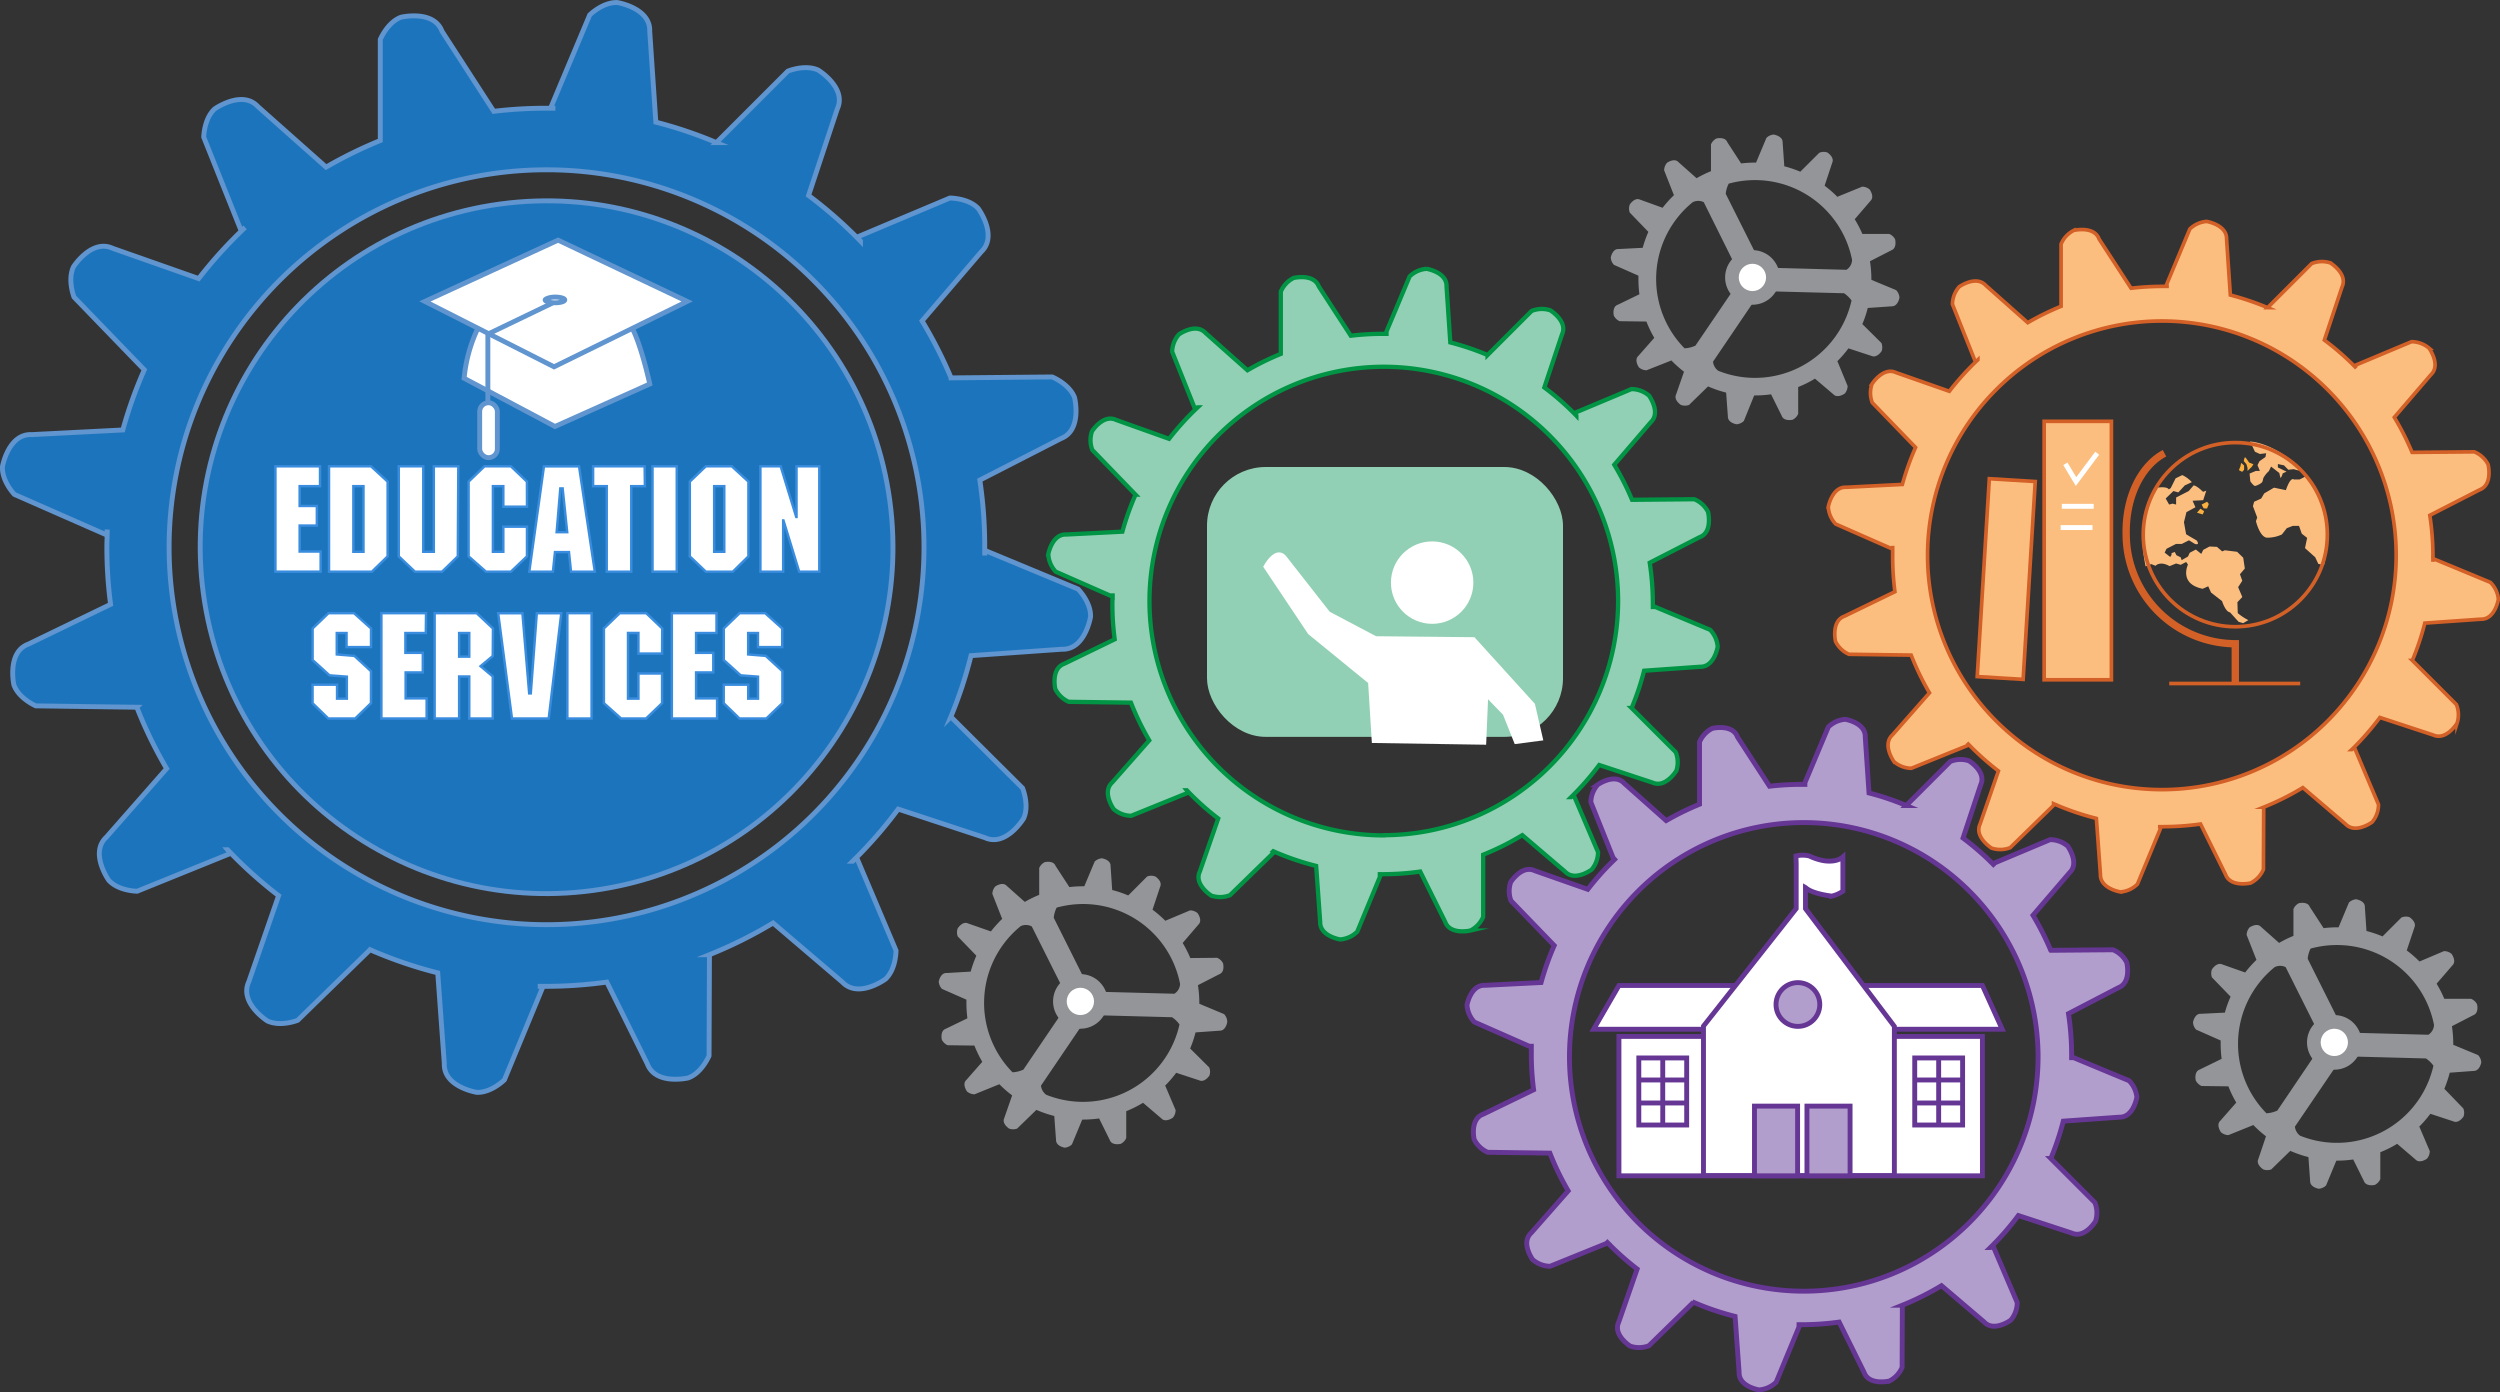 <svg xmlns="http://www.w3.org/2000/svg" width="510.75" height="284.48" viewBox="0 0 510.75 284.48"><rect x="0" y="0" width="510.75" height="284.48" fill="#333333" stroke="none"/><g id="Layer_2" data-name="Layer 2"><path d="M242.87,154.56l-19.07-7.92c0,.28,0,.65,0,1.07,0-.57,0-1.15,0-1.73a90.73,90.73,0,0,0-1-13.68l16.57-8.49c4.44-1.71,2.78-8.39,2.78-8.39-1.07-2.79-4.57-4.2-4.57-4.2l-20.65.19A90.75,90.75,0,0,0,211,99.77L223.1,85.65c3.47-3.28-.61-8.83-.61-8.83-2-2.17-5.82-2.15-5.82-2.15l-19,8c.21.2.47.48.75.8a89.67,89.67,0,0,0-10.61-9.33l5.87-17.67c2-4.34-3.9-7.94-3.9-7.94-2.71-1.24-6.2.21-6.2.21l-14.6,14.6a89,89,0,0,0-12.37-4.18l-1.25-18.56c.18-4.76-6.61-5.87-6.61-5.87-3-.12-5.66,2.54-5.66,2.54l-8,19.05c.28,0,.63,0,1,0l-2,0a90.17,90.17,0,0,0-10.59.63L112.92,40.59c-1.68-4.46-8.38-2.86-8.38-2.86-2.79,1.05-4.23,4.54-4.23,4.54V62.92a89.38,89.38,0,0,0-11.07,5.43L75.33,56c-3.22-3.53-8.84.45-8.84.45-2.2,2-2.25,5.78-2.25,5.78L71.9,81.4c.2-.2.48-.45.79-.72a91.13,91.13,0,0,0-9.48,10.44L45.64,84.94c-4.31-2-8,3.76-8,3.76-1.28,2.7.1,6.21.1,6.21l14.36,14.85a88.77,88.77,0,0,0-4.39,12.29L29.12,123c-4.77-.26-6,6.51-6,6.51-.17,3,2.44,5.71,2.44,5.71l18.91,8.31c0-.3,0-.68.06-1.11,0,1.19-.08,2.38-.08,3.58a90.1,90.1,0,0,0,.76,11.68l-16.76,8.11c-4.48,1.62-3,8.33-3,8.33,1,2.81,4.48,4.3,4.48,4.3l20.64.28a89.5,89.5,0,0,0,6.09,12.53l-12.3,14c-3.52,3.23.49,8.84.49,8.84,2,2.19,5.79,2.22,5.79,2.22l19.14-7.75c-.19-.19-.42-.43-.67-.73a89.27,89.27,0,0,0,10.43,9.38l-6.1,17.6c-2,4.32,3.8,8,3.8,8,2.7,1.27,6.2-.13,6.2-.13l14.79-14.42-.4-.17a89.71,89.71,0,0,0,14.22,4.9l1.34,18.56c-.16,4.77,6.65,5.85,6.65,5.85,3,.1,5.64-2.57,5.64-2.57l7.9-19.09c-.29,0-.67,0-1.1,0l1.61,0a90.49,90.49,0,0,0,12.5-.87l8.27,16.69c1.66,4.47,8.36,2.89,8.36,2.89,2.8-1,4.26-4.52,4.26-4.52l.08-20.65a90.6,90.6,0,0,0,13-6.48l14.16,12.08c3.28,3.46,8.82-.63,8.82-.63,2.17-2.05,2.14-5.83,2.14-5.83l-8.05-19c-.2.21-.48.47-.8.76a89.81,89.81,0,0,0,9.3-10.65l17.69,5.83c4.35,2,7.93-3.93,7.93-3.93,1.23-2.71-.23-6.2-.23-6.2l-14.64-14.56A88.29,88.29,0,0,0,221,168.16l18.56-1.31c4.77.17,5.86-6.63,5.86-6.63C245.54,157.24,242.87,154.56,242.87,154.56ZM134.28,223.12A77.11,77.11,0,1,1,211.39,146,77.1,77.1,0,0,1,134.28,223.12Z" transform="translate(-22.62 -34.21)" fill="#1c75bc" stroke="#6095cf" stroke-miterlimit="10"/><path d="M372,162.88,360.3,158c0,.18,0,.4,0,.66,0-.35,0-.71,0-1.06a55.53,55.53,0,0,0-.64-8.42l10.2-5.23c2.74-1,1.71-5.17,1.71-5.17a5.53,5.53,0,0,0-2.81-2.58l-12.71.12a55.25,55.25,0,0,0-3.63-7.16l7.46-8.7c2.13-2-.37-5.43-.37-5.43a5.53,5.53,0,0,0-3.59-1.33l-11.72,4.92.47.5a55.83,55.83,0,0,0-6.54-5.75l3.62-10.87c1.21-2.68-2.4-4.89-2.4-4.89a5.53,5.53,0,0,0-3.82.13l-9,9a53.18,53.18,0,0,0-7.61-2.57l-.77-11.43c.12-2.93-4.07-3.61-4.07-3.61a5.53,5.53,0,0,0-3.48,1.56l-4.92,11.72.64,0-1.21,0a56.09,56.09,0,0,0-6.52.39l-6.54-10.07C291,90,286.9,91,286.9,91a5.55,5.55,0,0,0-2.61,2.79v12.72a54.36,54.36,0,0,0-6.81,3.34l-8.56-7.61c-2-2.17-5.44.28-5.44.28a5.49,5.49,0,0,0-1.39,3.55l4.72,11.81c.13-.13.29-.28.49-.45a56.48,56.48,0,0,0-5.84,6.43L250.64,120c-2.65-1.26-4.92,2.31-4.92,2.31a5.53,5.53,0,0,0,.06,3.82l8.83,9.14a55.57,55.57,0,0,0-2.69,7.56l-11.44.58c-2.93-.16-3.69,4-3.69,4A5.54,5.54,0,0,0,238.3,151l11.63,5.11c0-.18,0-.41,0-.68,0,.73-.05,1.47-.05,2.21a54.92,54.92,0,0,0,.47,7.18l-10.31,5c-2.77,1-1.83,5.12-1.83,5.12a5.53,5.53,0,0,0,2.75,2.65l12.71.17a54.32,54.32,0,0,0,3.74,7.71l-7.57,8.6c-2.16,2,.3,5.44.3,5.44a5.54,5.54,0,0,0,3.57,1.37l11.78-4.77c-.12-.12-.26-.27-.41-.45a54.07,54.07,0,0,0,6.42,5.77l-3.76,10.84c-1.25,2.65,2.34,4.91,2.34,4.91a5.54,5.54,0,0,0,3.82-.08l9.1-8.87-.25-.11a54.56,54.56,0,0,0,8.76,3l.82,11.42c-.1,2.94,4.09,3.6,4.09,3.6a5.57,5.57,0,0,0,3.48-1.58l4.86-11.75-.68,0h1a54.17,54.17,0,0,0,7.69-.54l5.1,10.27c1,2.75,5.14,1.78,5.14,1.78a5.51,5.51,0,0,0,2.62-2.78l0-12.71a54.41,54.41,0,0,0,8-4l8.72,7.44c2,2.13,5.43-.39,5.43-.39a5.54,5.54,0,0,0,1.32-3.58l-5-11.71c-.12.13-.29.29-.49.47a56,56,0,0,0,5.73-6.56l10.88,3.59c2.68,1.2,4.88-2.42,4.88-2.42a5.48,5.48,0,0,0-.14-3.81l-9-9a54.51,54.51,0,0,0,2.55-7.62l11.42-.81c2.94.1,3.61-4.08,3.61-4.08A5.53,5.53,0,0,0,372,162.88Zm-66.71,42A47.87,47.87,0,1,1,353.2,157,47.87,47.87,0,0,1,305.33,204.84Z" transform="translate(-22.62 -34.21)" fill="#91d0b4" stroke="#009444" stroke-miterlimit="10" stroke-width="0.88"/><path d="M531.41,153.19l-11.74-4.87a5.28,5.28,0,0,1,0,.66c0-.36,0-.71,0-1.07a55.72,55.72,0,0,0-.64-8.42l10.19-5.22c2.74-1.06,1.72-5.17,1.72-5.17a5.54,5.54,0,0,0-2.82-2.58l-12.71.11a55.27,55.27,0,0,0-3.63-7.16l7.46-8.69c2.14-2-.37-5.44-.37-5.44a5.54,5.54,0,0,0-3.58-1.32l-11.72,4.92c.13.12.28.29.46.49a55,55,0,0,0-6.54-5.74l3.62-10.88c1.21-2.67-2.4-4.89-2.4-4.89a5.57,5.57,0,0,0-3.82.14l-9,9a56.25,56.25,0,0,0-7.61-2.57l-.77-11.42c.11-2.93-4.07-3.62-4.07-3.62A5.53,5.53,0,0,0,470,81l-4.91,11.72.63,0h-1.21a55.93,55.93,0,0,0-6.51.38l-6.54-10.06c-1-2.75-5.16-1.76-5.16-1.76a5.52,5.52,0,0,0-2.6,2.79V96.79a55.08,55.08,0,0,0-6.81,3.34l-8.57-7.61c-2-2.17-5.44.28-5.44.28a5.56,5.56,0,0,0-1.38,3.56l4.71,11.81c.13-.13.3-.28.49-.45a54.66,54.66,0,0,0-5.83,6.43L410,110.34c-2.65-1.26-4.93,2.32-4.93,2.32a5.53,5.53,0,0,0,.06,3.82l8.84,9.14a54.29,54.29,0,0,0-2.7,7.56l-11.44.58c-2.93-.17-3.69,4-3.69,4a5.51,5.51,0,0,0,1.51,3.51l11.64,5.12c0-.18,0-.41,0-.68,0,.73,0,1.46,0,2.2a56.76,56.76,0,0,0,.46,7.19l-10.31,5c-2.76,1-1.83,5.13-1.83,5.13a5.53,5.53,0,0,0,2.75,2.65l12.71.17a56,56,0,0,0,3.74,7.71l-7.57,8.6c-2.16,2,.31,5.44.31,5.44a5.52,5.52,0,0,0,3.56,1.37l11.78-4.77-.41-.45a55.87,55.87,0,0,0,6.42,5.77l-3.75,10.83c-1.25,2.66,2.33,4.92,2.33,4.92a5.54,5.54,0,0,0,3.82-.08l9.1-8.88-.24-.1a55.09,55.09,0,0,0,8.75,3l.83,11.42c-.1,2.93,4.08,3.6,4.08,3.6a5.52,5.52,0,0,0,3.48-1.59l4.86-11.74-.67,0,1,0a55.94,55.94,0,0,0,7.7-.54l5.09,10.27c1,2.75,5.14,1.78,5.14,1.78a5.55,5.55,0,0,0,2.62-2.78l.05-12.71a54.52,54.52,0,0,0,8-4l8.71,7.43c2,2.13,5.44-.38,5.44-.38a5.53,5.53,0,0,0,1.31-3.59l-4.95-11.71c-.13.14-.3.29-.5.47a55.76,55.76,0,0,0,5.73-6.55l10.89,3.58c2.67,1.21,4.88-2.41,4.88-2.41a5.57,5.57,0,0,0-.14-3.82l-9-9a53.37,53.37,0,0,0,2.55-7.63l11.43-.8c2.93.1,3.6-4.09,3.6-4.09A5.57,5.57,0,0,0,531.41,153.19Zm-67.12,42.34a47.87,47.87,0,1,1,47.87-47.87A47.87,47.87,0,0,1,464.29,195.53Z" transform="translate(-22.62 -34.21)" fill="#fcbe7f" stroke="#d36027" stroke-miterlimit="10" stroke-width="0.75"/><path d="M457.59,255l-11.74-4.88c0,.18,0,.41,0,.67,0-.36,0-.71,0-1.07a55.72,55.72,0,0,0-.64-8.42L455.4,236c2.74-1.06,1.71-5.17,1.71-5.17a5.53,5.53,0,0,0-2.81-2.58l-12.71.11a56.56,56.56,0,0,0-3.63-7.16l7.46-8.69c2.13-2-.37-5.44-.37-5.44a5.56,5.56,0,0,0-3.59-1.32l-11.72,4.92c.13.12.29.29.47.49a55.75,55.75,0,0,0-6.54-5.74l3.61-10.88c1.22-2.67-2.39-4.89-2.39-4.89a5.53,5.53,0,0,0-3.82.13l-9,9a54.45,54.45,0,0,0-7.61-2.57l-.77-11.42c.11-2.94-4.07-3.62-4.07-3.62a5.52,5.52,0,0,0-3.48,1.57l-4.92,11.72.64,0h-1.21a56.1,56.1,0,0,0-6.52.38l-6.54-10.06c-1-2.75-5.15-1.76-5.15-1.76a5.51,5.51,0,0,0-2.61,2.79v12.71a55.78,55.78,0,0,0-6.81,3.34l-8.56-7.61c-2-2.17-5.44.28-5.44.28a5.51,5.51,0,0,0-1.39,3.56l4.72,11.8c.12-.12.29-.27.49-.44A55.54,55.54,0,0,0,347,215.9l-10.82-3.8c-2.65-1.26-4.92,2.32-4.92,2.32a5.53,5.53,0,0,0,.06,3.82l8.83,9.14a55.57,55.57,0,0,0-2.69,7.56l-11.44.57c-2.93-.16-3.69,4-3.69,4a5.54,5.54,0,0,0,1.51,3.51l11.63,5.12c0-.18,0-.42,0-.68,0,.73,0,1.46,0,2.2a55.07,55.07,0,0,0,.47,7.19l-10.32,5c-2.76,1-1.83,5.13-1.83,5.13a5.58,5.58,0,0,0,2.76,2.64l12.71.17a55,55,0,0,0,3.74,7.72l-7.57,8.6c-2.16,2,.3,5.43.3,5.43a5.54,5.54,0,0,0,3.57,1.37l11.78-4.77c-.12-.11-.26-.27-.41-.44a55.87,55.87,0,0,0,6.42,5.77l-3.76,10.83c-1.25,2.66,2.34,4.92,2.34,4.92a5.54,5.54,0,0,0,3.82-.08l9.1-8.88-.25-.11a54.56,54.56,0,0,0,8.76,3l.82,11.43c-.1,2.93,4.09,3.59,4.09,3.59a5.57,5.57,0,0,0,3.48-1.58l4.86-11.75a5.59,5.59,0,0,1-.68,0h1a55.69,55.69,0,0,0,7.69-.53l5.09,10.27c1,2.75,5.15,1.78,5.15,1.78a5.55,5.55,0,0,0,2.62-2.78l.05-12.71a55.42,55.42,0,0,0,8-4l8.72,7.43c2,2.13,5.43-.38,5.43-.38a5.58,5.58,0,0,0,1.32-3.59l-5-11.71c-.12.13-.29.29-.49.47a55.68,55.68,0,0,0,5.72-6.55l10.89,3.58c2.68,1.21,4.88-2.41,4.88-2.41a5.5,5.5,0,0,0-.14-3.82l-9-9a55.09,55.09,0,0,0,2.55-7.63l11.42-.81c2.93.11,3.61-4.08,3.61-4.08A5.57,5.57,0,0,0,457.59,255Zm-66.46,43A47.87,47.87,0,1,1,439,250.08,47.87,47.87,0,0,1,391.13,298Z" transform="translate(-22.62 -34.21)" fill="#b29ecc" stroke="#663695" stroke-miterlimit="10"/></g><g id="Layer_1" data-name="Layer 1"><path d="M345.1,258.68" transform="translate(-22.62 -34.21)" fill="#fff"/><path d="M400.91,219" transform="translate(-22.62 -34.21)" fill="#fff"/><path d="M395.91,224" transform="translate(-22.62 -34.21)" fill="#fff"/><circle cx="134.28" cy="146.02" r="70.76" transform="translate(-41.01 -14.86) rotate(-7.72)" fill="#1c75bc" stroke="#6095cf" stroke-miterlimit="10"/><path d="M88,133.53H83.84v4.05h3.51v4H83.84v5.31h4.29V151H78.89V129.48H88Z" transform="translate(-22.62 -34.21)" fill="#fff" stroke="#3a8dde" stroke-miterlimit="10" stroke-width="0.5"/><path d="M101.81,147.87,98.6,151H89.84V129.48h8.58l3.39,3.12Zm-7-14.34v13.41h2.07V133.53Z" transform="translate(-22.62 -34.21)" fill="#fff" stroke="#3a8dde" stroke-miterlimit="10" stroke-width="0.5"/><path d="M116.15,147.87,112.94,151h-5.55l-3.3-3.12V129.48h5v17.46h2.16V129.48h5Z" transform="translate(-22.62 -34.21)" fill="#fff" stroke="#3a8dde" stroke-miterlimit="10" stroke-width="0.5"/><path d="M130.28,137.73h-4.83v-4.2h-2.13v13.41h2.13v-5.13h4.83v6.06L127,151h-5.1l-3.54-3.12V132.6l3.24-3.12H127l3.27,3.12Z" transform="translate(-22.62 -34.21)" fill="#fff" stroke="#3a8dde" stroke-miterlimit="10" stroke-width="0.5"/><path d="M144.14,151h-4.86l-.42-4H136l-.42,4h-4.83l3-21.51h7.17Zm-6.57-17h-.48l-.75,8.94h2.16Z" transform="translate(-22.62 -34.21)" fill="#fff" stroke="#3a8dde" stroke-miterlimit="10" stroke-width="0.5"/><path d="M154.37,133.53h-2.79V151h-5V133.53h-2.79v-4.05h10.53Z" transform="translate(-22.62 -34.21)" fill="#fff" stroke="#3a8dde" stroke-miterlimit="10" stroke-width="0.5"/><path d="M160.88,151h-4.95V129.48h4.95Z" transform="translate(-22.62 -34.21)" fill="#fff" stroke="#3a8dde" stroke-miterlimit="10" stroke-width="0.5"/><path d="M175.52,147.87,172.34,151h-5.52l-3.27-3.12V132.6l3.27-3.12h5.31l3.39,3.12Zm-7-14.34v13.41h2.07V133.53Z" transform="translate(-22.62 -34.21)" fill="#fff" stroke="#3a8dde" stroke-miterlimit="10" stroke-width="0.5"/><path d="M190,151h-4.11l-3.21-10.47h-.06V151h-4.65V129.48h4.14l3.18,10.35h.06V129.48H190Z" transform="translate(-22.62 -34.21)" fill="#fff" stroke="#3a8dde" stroke-miterlimit="10" stroke-width="0.5"/><path d="M94.94,159.48l3.48,3.12v3.81h-5v-2.88h-2v4.38l3.6.3,3.39,3.12v6.54L95.18,181H89.69l-3.21-3.12v-3.78h5v2.85h2v-4.5l-3.54-.27-3.45-3.12V162.6l3.24-3.12Z" transform="translate(-22.62 -34.21)" fill="#fff" stroke="#3a8dde" stroke-miterlimit="10" stroke-width="0.5"/><path d="M109.61,163.53h-4.17v4.05H109v4h-3.51v5.31h4.29V181h-9.24V159.48h9.12Z" transform="translate(-22.62 -34.21)" fill="#fff" stroke="#3a8dde" stroke-miterlimit="10" stroke-width="0.5"/><path d="M123.29,168.24l-2.49,2.07,2.49,2.1V181h-4.8v-8.58h-2.07V181h-5V159.48H120l3.33,3.12Zm-6.87-4.71v4.83h2.07v-4.83Z" transform="translate(-22.62 -34.21)" fill="#fff" stroke="#3a8dde" stroke-miterlimit="10" stroke-width="0.5"/><path d="M134.72,181h-7.5l-2.82-21.51h4.95l1.38,16.38h.33l1.23-16.38h5Z" transform="translate(-22.62 -34.21)" fill="#fff" stroke="#3a8dde" stroke-miterlimit="10" stroke-width="0.5"/><path d="M143.48,181h-4.95V159.48h4.95Z" transform="translate(-22.62 -34.21)" fill="#fff" stroke="#3a8dde" stroke-miterlimit="10" stroke-width="0.5"/><path d="M157.88,167.73h-4.83v-4.2h-2.13v13.41h2.13v-5.13h4.83v6.06L154.61,181h-5.1L146,177.87V162.6l3.24-3.12h5.4l3.27,3.12Z" transform="translate(-22.62 -34.21)" fill="#fff" stroke="#3a8dde" stroke-miterlimit="10" stroke-width="0.5"/><path d="M169,163.53h-4.17v4.05h3.51v4h-3.51v5.31h4.29V181h-9.24V159.48H169Z" transform="translate(-22.62 -34.21)" fill="#fff" stroke="#3a8dde" stroke-miterlimit="10" stroke-width="0.5"/><path d="M178.94,159.48l3.48,3.12v3.81h-4.95v-2.88h-2v4.38l3.6.3,3.39,3.12v6.54L179.18,181h-5.49l-3.21-3.12v-3.78h5v2.85h2v-4.5l-3.54-.27-3.45-3.12V162.6l3.24-3.12Z" transform="translate(-22.62 -34.21)" fill="#fff" stroke="#3a8dde" stroke-miterlimit="10" stroke-width="0.5"/><rect x="330.75" y="211.74" width="74.26" height="28.48" fill="#fff" stroke="#663695" stroke-miterlimit="10"/><polygon points="405.01 201.34 330.75 201.34 325.58 210.27 409.05 210.27 405.01 201.34" fill="#fff" stroke="#663695" stroke-miterlimit="10"/><path d="M391.48,219.85v-4.31a.39.39,0,0,1,.1.08c1.47,1.27,5.28,1.66,5.28,1.66a6.3,6.3,0,0,0,2.26-1v-7c-1.57,1.37-4.31.69-4.31.69a11.76,11.76,0,0,1-2.54-.88,5.72,5.72,0,0,0-2.74,0l.05,1.58v9.17l-18.94,24v30.53h39V243.9Z" transform="translate(-22.62 -34.21)" fill="#fff" stroke="#663695" stroke-miterlimit="10"/><circle cx="367.31" cy="205.22" r="4.47" fill="#b29ecc" stroke="#663695" stroke-miterlimit="10"/><rect x="358.44" y="225.98" width="8.81" height="14.24" fill="#b29ecc" stroke="#663695" stroke-miterlimit="10"/><rect x="369.16" y="225.98" width="8.81" height="14.24" fill="#b29ecc" stroke="#663695" stroke-miterlimit="10"/><polygon points="400.96 229.84 391.18 229.84 391.18 216.14 396.07 216.14 400.96 216.14 400.96 229.84" fill="#fff" stroke="#663695" stroke-miterlimit="10"/><line x1="396.07" y1="229.45" x2="396.07" y2="216.14" fill="#fff" stroke="#663695" stroke-miterlimit="10"/><line x1="391.37" y1="220.64" x2="400.76" y2="220.64" fill="#fff" stroke="#663695" stroke-miterlimit="10"/><line x1="391.37" y1="225.34" x2="400.76" y2="225.34" fill="#fff" stroke="#663695" stroke-miterlimit="10"/><polygon points="344.59 229.84 334.81 229.84 334.81 216.14 339.7 216.14 344.59 216.14 344.59 229.84" fill="#fff" stroke="#663695" stroke-miterlimit="10"/><line x1="339.7" y1="229.45" x2="339.7" y2="216.14" fill="#fff" stroke="#663695" stroke-miterlimit="10"/><line x1="335" y1="220.64" x2="344.4" y2="220.64" fill="#fff" stroke="#663695" stroke-miterlimit="10"/><line x1="335" y1="225.34" x2="344.4" y2="225.34" fill="#fff" stroke="#663695" stroke-miterlimit="10"/><path d="M272.7,241.39l-5.06-2.11c0,.08,0,.18,0,.29,0-.15,0-.31,0-.46a24.24,24.24,0,0,0-.28-3.63l4.39-2.25c1.18-.45.74-2.22.74-2.22a2.38,2.38,0,0,0-1.21-1.12l-5.48.05a24,24,0,0,0-1.56-3.08l3.21-3.75c.92-.86-.16-2.34-.16-2.34a2.4,2.4,0,0,0-1.54-.57l-5.05,2.12.2.21a23.75,23.75,0,0,0-2.82-2.47l1.56-4.69c.52-1.15-1-2.1-1-2.1a2.4,2.4,0,0,0-1.65,0l-3.87,3.88a22.59,22.59,0,0,0-3.28-1.11l-.33-4.92c.05-1.27-1.75-1.56-1.75-1.56a2.38,2.38,0,0,0-1.5.67l-2.12,5.05h-.25a23.53,23.53,0,0,0-2.8.16l-2.82-4.33c-.45-1.19-2.22-.76-2.22-.76a2.38,2.38,0,0,0-1.12,1.2v5.48a22.23,22.23,0,0,0-2.94,1.44l-3.69-3.28c-.85-.93-2.34.12-2.34.12a2.35,2.35,0,0,0-.6,1.53l2,5.09.21-.19a25.3,25.3,0,0,0-2.51,2.76l-4.66-1.63c-1.14-.55-2.12,1-2.12,1a2.41,2.41,0,0,0,0,1.65l3.81,3.94a23.64,23.64,0,0,0-1.16,3.25L216,233c-1.26-.07-1.59,1.73-1.59,1.73a2.39,2.39,0,0,0,.65,1.51l5,2.2c0-.07,0-.17,0-.29,0,.32,0,.63,0,1a24.46,24.46,0,0,0,.2,3.1l-4.44,2.15c-1.19.43-.79,2.21-.79,2.21a2.41,2.41,0,0,0,1.19,1.14l5.47.07a23.64,23.64,0,0,0,1.61,3.32l-3.26,3.71c-.93.85.13,2.34.13,2.34a2.41,2.41,0,0,0,1.54.59l5.07-2.06-.18-.19A24.24,24.24,0,0,0,229.4,258l-1.62,4.66c-.53,1.15,1,2.12,1,2.12a2.36,2.36,0,0,0,1.64,0l3.93-3.82-.11-.05a24.31,24.31,0,0,0,3.77,1.3l.36,4.92c0,1.26,1.76,1.55,1.76,1.55a2.34,2.34,0,0,0,1.49-.68l2.1-5.06h.13a24.25,24.25,0,0,0,3.32-.23l2.19,4.43c.44,1.18,2.22.76,2.22.76a2.37,2.37,0,0,0,1.13-1.19l0-5.48a23.89,23.89,0,0,0,3.43-1.72l3.76,3.2c.87.92,2.34-.16,2.34-.16a2.4,2.4,0,0,0,.56-1.55l-2.13-5c-.05.06-.13.12-.21.2a23.55,23.55,0,0,0,2.46-2.82l4.69,1.54c1.16.52,2.11-1,2.11-1a2.4,2.4,0,0,0-.06-1.64l-3.89-3.86a23.09,23.09,0,0,0,1.1-3.29l4.92-.35c1.27.05,1.56-1.76,1.56-1.76A2.39,2.39,0,0,0,272.7,241.39Zm-41,11.34a6,6,0,0,1-2.22.55,20.19,20.19,0,0,1,1.67-29.86,2.54,2.54,0,0,1,2.26.06l7.7,15.38Zm12.18,6.59a20.22,20.22,0,0,1-7.52-1.45,2.68,2.68,0,0,1-1.07-1.86l9.78-14.43,17,.45a5.84,5.84,0,0,1,1.52,1.48A20.21,20.21,0,0,1,243.86,259.32Zm18.68-22.09-17.12-.45-7.54-15.07a6,6,0,0,1,.59-2.07,20.18,20.18,0,0,1,25.22,15.59A2.47,2.47,0,0,1,262.54,237.23Z" transform="translate(-22.62 -34.21)" fill="#939598"/><circle cx="220.72" cy="204.59" r="5.58" fill="#939598"/><circle cx="220.72" cy="204.59" r="2.79" fill="#fff"/><path d="M410,93.48l-5.06-2.1c0,.07,0,.17,0,.28,0-.15,0-.3,0-.46a24,24,0,0,0-.28-3.62l4.39-2.25c1.18-.46.74-2.23.74-2.23A2.34,2.34,0,0,0,408.58,82L403.1,82A23.53,23.53,0,0,0,401.54,79l3.21-3.74c.92-.87-.16-2.34-.16-2.34a2.34,2.34,0,0,0-1.54-.57L398,74.41a2.3,2.3,0,0,1,.2.22,23.63,23.63,0,0,0-2.81-2.48l1.55-4.68c.53-1.15-1-2.11-1-2.11a2.34,2.34,0,0,0-1.64.06l-3.88,3.87a22.88,22.88,0,0,0-3.27-1.11l-.34-4.92C386.83,62,385,61.7,385,61.7a2.37,2.37,0,0,0-1.5.68l-2.12,5.05h-.25a23.52,23.52,0,0,0-2.8.17l-2.82-4.34c-.44-1.18-2.22-.76-2.22-.76a2.38,2.38,0,0,0-1.12,1.21v5.47a25,25,0,0,0-2.94,1.44l-3.69-3.28c-.85-.93-2.34.12-2.34.12a2.43,2.43,0,0,0-.6,1.54l2,5.08a2.2,2.2,0,0,1,.21-.19,23.67,23.67,0,0,0-2.52,2.77L357.7,75c-1.14-.54-2.12,1-2.12,1a2.36,2.36,0,0,0,0,1.64l3.8,3.94a24.25,24.25,0,0,0-1.16,3.26l-4.93.25c-1.26-.08-1.59,1.72-1.59,1.72a2.39,2.39,0,0,0,.65,1.51l5,2.21c0-.08,0-.18,0-.3,0,.32,0,.64,0,1a24.34,24.34,0,0,0,.2,3.1l-4.44,2.15c-1.19.43-.79,2.21-.79,2.21a2.41,2.41,0,0,0,1.19,1.14l5.47.07a23.24,23.24,0,0,0,1.61,3.33l-3.26,3.7c-.93.86.13,2.34.13,2.34a2.41,2.41,0,0,0,1.54.59l5.07-2-.17-.2a24.15,24.15,0,0,0,2.76,2.49l-1.62,4.67c-.53,1.14,1,2.12,1,2.12a2.42,2.42,0,0,0,1.65,0l3.92-3.82-.11,0a23.31,23.31,0,0,0,3.77,1.3l.36,4.92c0,1.27,1.76,1.55,1.76,1.55a2.37,2.37,0,0,0,1.5-.68L381,115h.13a24.14,24.14,0,0,0,3.32-.23l2.19,4.42c.44,1.18,2.22.77,2.22.77a2.42,2.42,0,0,0,1.13-1.2l0-5.48a23.34,23.34,0,0,0,3.43-1.71l3.76,3.2c.87.91,2.34-.17,2.34-.17a2.4,2.4,0,0,0,.57-1.54L398,108a1.37,1.37,0,0,1-.21.2,23.75,23.75,0,0,0,2.47-2.82l4.69,1.54c1.15.52,2.1-1,2.1-1a2.4,2.4,0,0,0-.06-1.64l-3.89-3.86a21.9,21.9,0,0,0,1.1-3.29l4.92-.34c1.27,0,1.56-1.76,1.56-1.76A2.43,2.43,0,0,0,410,93.48Zm-41,11.34a5.88,5.88,0,0,1-2.23.55,20.2,20.2,0,0,1,1.67-29.85,2.5,2.5,0,0,1,2.26,0L378.39,91Zm12.17,6.59a20.17,20.17,0,0,1-7.51-1.45,2.61,2.61,0,0,1-1.07-1.86l9.77-14.42,17,.44a6.2,6.2,0,0,1,1.53,1.48A20.22,20.22,0,0,1,381.16,111.41Zm18.68-22.08-17.11-.46-7.55-15.06a5.83,5.83,0,0,1,.6-2.08A20.22,20.22,0,0,1,401,87.32,2.49,2.49,0,0,1,399.84,89.33Z" transform="translate(-22.62 -34.21)" fill="#939598"/><circle cx="358.02" cy="56.68" r="5.58" fill="#939598"/><circle cx="358.02" cy="56.68" r="2.79" fill="#fff"/><path d="M528.88,249.76l-5.06-2.1a1.4,1.4,0,0,1,0,.28c0-.15,0-.3,0-.46a24,24,0,0,0-.27-3.62l4.39-2.26c1.18-.45.74-2.22.74-2.22a2.39,2.39,0,0,0-1.22-1.11l-5.47,0a23.59,23.59,0,0,0-1.57-3.09l3.22-3.74c.92-.87-.16-2.35-.16-2.35a2.42,2.42,0,0,0-1.55-.57l-5,2.12.21.22a24.53,24.53,0,0,0-2.82-2.48l1.56-4.68c.52-1.16-1-2.11-1-2.11a2.34,2.34,0,0,0-1.64.06l-3.87,3.87a23,23,0,0,0-3.28-1.11l-.33-4.92c.05-1.26-1.76-1.56-1.76-1.56a2.37,2.37,0,0,0-1.5.68l-2.11,5.05h-.25a23.69,23.69,0,0,0-2.81.17l-2.82-4.34c-.44-1.18-2.22-.76-2.22-.76a2.38,2.38,0,0,0-1.12,1.2v5.48a22.73,22.73,0,0,0-2.93,1.44l-3.69-3.28c-.85-.93-2.35.12-2.35.12a2.37,2.37,0,0,0-.59,1.53l2,5.09.21-.19a22.74,22.74,0,0,0-2.51,2.77l-4.66-1.64c-1.15-.54-2.13,1-2.13,1a2.36,2.36,0,0,0,0,1.64l3.81,3.94a22.55,22.55,0,0,0-1.17,3.26l-4.92.24c-1.27-.07-1.59,1.73-1.59,1.73a2.34,2.34,0,0,0,.65,1.51l5,2.21c0-.08,0-.18,0-.3,0,.32,0,.63,0,.95a24.46,24.46,0,0,0,.2,3.1L472,252.73c-1.19.43-.79,2.21-.79,2.21a2.41,2.41,0,0,0,1.19,1.14l5.48.07a22.62,22.62,0,0,0,1.61,3.32l-3.26,3.71c-.93.86.13,2.34.13,2.34a2.37,2.37,0,0,0,1.53.59l5.08-2.05-.18-.2a23.43,23.43,0,0,0,2.77,2.49L484,271c-.54,1.14,1,2.12,1,2.12a2.4,2.4,0,0,0,1.64,0l3.92-3.82-.1,0a22.66,22.66,0,0,0,3.77,1.3l.35,4.92c0,1.27,1.76,1.55,1.76,1.55a2.37,2.37,0,0,0,1.5-.68l2.09-5.06h.14a22.63,22.63,0,0,0,3.31-.24l2.2,4.43c.44,1.18,2.21.77,2.21.77a2.42,2.42,0,0,0,1.13-1.2l0-5.48a22.54,22.54,0,0,0,3.44-1.72l3.75,3.21c.87.91,2.34-.17,2.34-.17a2.36,2.36,0,0,0,.57-1.55l-2.13-5a2.3,2.3,0,0,1-.22.2,23.64,23.64,0,0,0,2.47-2.82l4.69,1.54c1.15.52,2.1-1,2.1-1a2.34,2.34,0,0,0-.06-1.64L522,256.65a24.42,24.42,0,0,0,1.1-3.29L528,253c1.26,0,1.55-1.76,1.55-1.76A2.37,2.37,0,0,0,528.88,249.76Zm-41,11.34a6,6,0,0,1-2.23.55,20.19,20.19,0,0,1,1.68-29.85,2.48,2.48,0,0,1,2.25,0l7.7,15.38Zm12.18,6.59a20.18,20.18,0,0,1-7.52-1.45,2.64,2.64,0,0,1-1.07-1.86L501.24,250l17,.45a6,6,0,0,1,1.53,1.48A20.2,20.2,0,0,1,500.05,267.69Zm18.68-22.08-17.12-.46-7.54-15.06a5.8,5.8,0,0,1,.59-2.08,20,20,0,0,1,5.39-.73,20.21,20.21,0,0,1,19.83,16.32A2.5,2.5,0,0,1,518.73,245.61Z" transform="translate(-22.62 -34.21)" fill="#939598"/><circle cx="476.9" cy="212.96" r="5.58" fill="#939598"/><circle cx="476.9" cy="212.96" r="2.79" fill="#fff"/></g><g id="Layer_3" data-name="Layer 3"><rect x="246.59" y="95.41" width="72.73" height="55.13" rx="12" fill="#91d0b4"/><circle cx="292.59" cy="119.03" r="8.42" fill="#fff"/><path d="M302.89,186l-.76-12.25-12.25-10L280.69,150s2.3-4.59,4.59-2.3l9,11.49,9.47,5,20.1.2L336.2,178l1.72,7.47-5.84.76-2.39-6-3.06-3.16-.39,9.29Z" transform="translate(-22.62 -34.21)" fill="#fff"/></g><g id="Layer_4" data-name="Layer 4"><rect x="417.62" y="86.08" width="13.74" height="52.8" fill="#fcbe7f" stroke="#d36027" stroke-miterlimit="10" stroke-width="0.75"/><rect x="427.79" y="132.26" width="9.4" height="40.5" transform="translate(-12.5 -60.33) rotate(3.5)" fill="#fcbe7f" stroke="#d36027" stroke-miterlimit="10" stroke-width="0.75"/><path d="M464.83,126.81c-4.58,2.41-8,8.68-7.83,16.63a22.43,22.43,0,0,0,22.29,22.29v7.85" transform="translate(-22.62 -34.21)" fill="none" stroke="#d36027" stroke-miterlimit="10" stroke-width="1.5"/><path d="M462.88,133.91s-4.12,5.59-1.91,16l1.14-.46.88.35s.92-1.05,2.87.07l1.33-.54.95.27,1.11-.58.37.54s-1.92,3.93,3,4.94l1.14-.51.58,1.28,2.25,1.75s.66,2.17,1.62,2.29l1.76,1.94.92.27,1.07-.62a11.07,11.07,0,0,1-2.17-1.43c0-.28-.07-2.22-.07-2.22l1-1.08-.85-2,.85-1.32-.48-1.32,1-1.17-.33-2.21-1.25-1.21-2.5-.31-.55.23-1.07-.93-1.51-.07-1.29.69-.4.82-1.11-.89-1.25.66-.36.77-1.29.74-.19-.58-.88-.43-.33-.66-.66.23v.35L466,148l-1.14-.89.37-.78,1.95-1h1.18l1.47-.74,1.21.74s1.1.39.37-.7l-1.47-.85-.7-.43-.44-2.45.51-2.06,1.84-1-.59-1.33,2.17-.11.63-1.94-.66.23s-1.22-1.24-1.92-1.32l-1,1.16-2.58,1.32,0,1.44-.73-.19-.7.19-.7-1.24,1.58-1.52,1,.28,1.33-1.44,1.43-.66a6.12,6.12,0,0,0-1.95-1.44l-1.36.66-1,2-.4.27S465.5,133.45,462.88,133.91Z" transform="translate(-22.62 -34.21)" fill="#fcbe7f"/><path d="M482.31,124.4l1,2.1,1,.46,1.29-.15-.15.77-1.22.86-.4.81.48,1.17-.81,0-1.29.54.15,1.59s.7,1,1,.94a3.74,3.74,0,0,0,1.21-.59c.37-.23.3-.58.48-1.08a5.41,5.41,0,0,1,1.1-1.36l.45-.93,1.69,1.32s.18,1,.29,1a4.13,4.13,0,0,0,.41-.94l.77-.34-1.77-.86,0-.7,1.25.27.88.9,1.07-.12,1,.27.55-.39S487.68,124.9,482.31,124.4Z" transform="translate(-22.62 -34.21)" fill="#fcbe7f"/><path d="M482.12,128.71c-.58-.86-.77-1.13-.88-1.05s-.22.74-.22.74l.55.66.22.74,0,.62.85-.82.36-.54Z" transform="translate(-22.62 -34.21)" fill="#fbb040"/><path d="M480.47,128.79a3.26,3.26,0,0,1,.62.54v.85l-.4.43-.66-.35.33-.85Z" transform="translate(-22.62 -34.21)" fill="#fbb040"/><polygon points="449.79 103.08 450.9 102.5 451.26 102.96 450.9 103.89 450.2 103.86 449.79 103.08" fill="#fbb040"/><polygon points="449.54 103.93 450.31 104.44 450.01 105.1 448.84 104.75 449.54 103.93" fill="#fbb040"/><path d="M493.75,131.5l-1.33.67-1.17,0s-.63-.73-1.62,2.18l-2.43-.51-2,1.17-.62,1.05-1.44.66-.25.89.88,2.33-.26.74s.77,3.26,2.25,3.38a7,7,0,0,0,3.05-.66l1-1.28,1.22-.47h1.28l.56,1.59,1.1.86-.44,2.09,2.09,1.87.63,1.36,1.18.19a22.8,22.8,0,0,0,.29-10A18.73,18.73,0,0,0,493.75,131.5Z" transform="translate(-22.62 -34.21)" fill="#fcbe7f"/><polyline points="421.96 94.76 424.13 98.38 428.46 92.59" fill="none" stroke="#fff" stroke-miterlimit="10"/><line x1="421.23" y1="103.44" x2="427.74" y2="103.44" fill="none" stroke="#fff" stroke-miterlimit="10"/><line x1="420.99" y1="107.78" x2="427.5" y2="107.78" fill="none" stroke="#fff" stroke-miterlimit="10"/><line x1="443.17" y1="139.64" x2="469.93" y2="139.64" fill="none" stroke="#d36027" stroke-miterlimit="10" stroke-width="0.75"/><circle cx="456.67" cy="109.23" r="18.81" fill="none" stroke="#d36027" stroke-miterlimit="10" stroke-width="0.75"/></g><g id="Layer_5" data-name="Layer 5"><path d="M117.44,111.49" transform="translate(-22.62 -34.21)" fill="#fff" stroke="#6095cf" stroke-miterlimit="10"/><path d="M117.44,111.49,136,121.34l19.37-8.68s-2.68-12.36-5.18-13.36H121.28A30.28,30.28,0,0,0,117.44,111.49Z" transform="translate(-22.62 -34.21)" fill="#fff" stroke="#6095cf" stroke-miterlimit="10"/><polygon points="86.81 61.58 113.19 74.94 140.39 61.58 114.02 49.06 86.81 61.58" fill="#fff" stroke="#6095cf" stroke-miterlimit="10"/><path d="M138,95.48c0,.33-.9.59-2,.59a5.93,5.93,0,0,1-1.2-.12c-.49-.11-.8-.28-.8-.47s.9-.58,2-.58S138,95.16,138,95.48Z" transform="translate(-22.62 -34.21)" fill="#fff" stroke="#6095cf" stroke-miterlimit="10"/><polyline points="112.85 61.92 99.67 68.26 99.67 82.28" fill="none" stroke="#6095cf" stroke-miterlimit="10"/><rect x="98" y="82.28" width="3.61" height="11.22" rx="1.8" fill="#fff" stroke="#6095cf" stroke-miterlimit="10"/></g></svg>